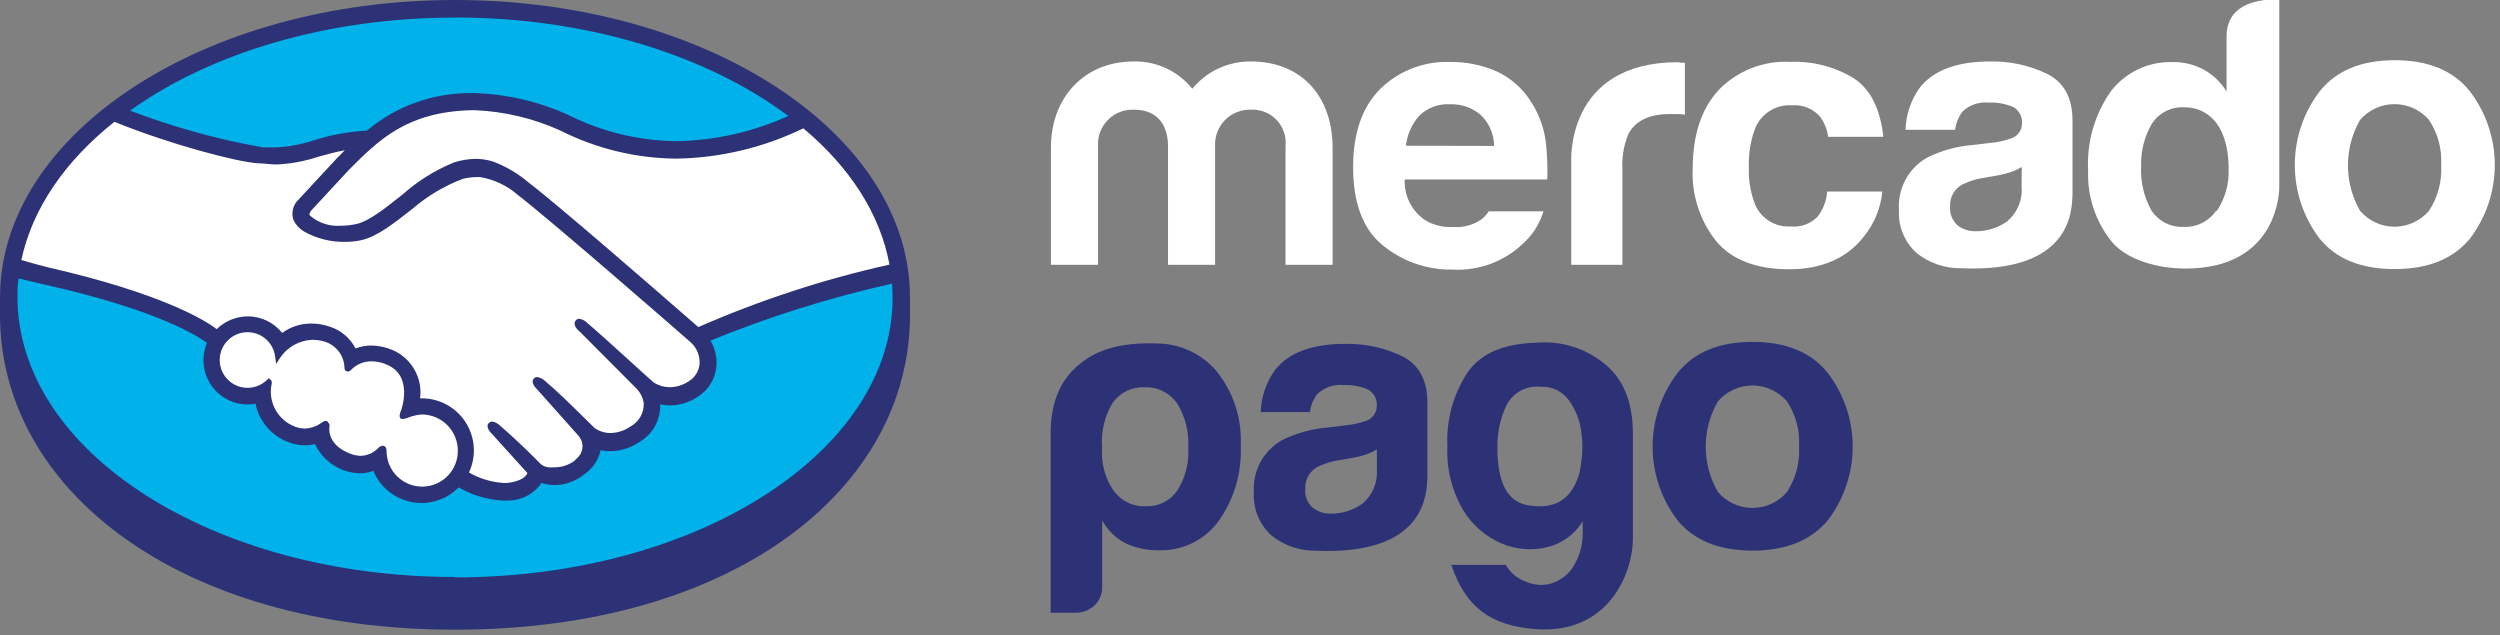 <svg width="240" height="61" viewBox="0 0 240 61" fill="none" xmlns="http://www.w3.org/2000/svg">
<rect x="0" y="0" width="240" height="61" fill="#808080" stroke="none"/>
<g clip-path="url(#clip0_3951_6992)">
<path d="M43.68 1.13C20.01 1.13 0.81 13.41 0.81 28.55C0.81 43.69 20.01 57.16 43.68 57.16C67.35 57.16 86.55 43.7 86.55 28.55C86.55 13.4 67.37 1.13 43.68 1.13Z" fill="#00B1EA"/>
<path d="M29.75 20.07C29.75 20.07 29.31 20.54 29.58 20.89C30.24 21.74 32.29 22.22 34.36 21.76C35.59 21.48 37.18 20.23 38.7 19.01C40.175 17.68 41.866 16.611 43.7 15.85C44.864 15.423 46.135 15.388 47.32 15.75C48.522 16.201 49.638 16.854 50.62 17.68C53.49 19.84 65.05 29.92 67.05 31.68C73.19 29.112 79.549 27.104 86.05 25.68C85.2 20.51 82.05 15.57 77.31 11.68C70.65 14.48 61.97 16.15 54.01 12.27C51.307 11.047 48.386 10.384 45.42 10.32C39.11 10.47 36.37 13.2 33.48 16.09L29.75 20.07Z" fill="white"/>
<path d="M66.52 32.78C66.38 32.66 52.94 20.89 49.88 18.6C48.819 17.658 47.511 17.037 46.11 16.81C45.505 16.765 44.896 16.822 44.31 16.98C42.51 17.659 40.844 18.651 39.39 19.91C37.69 21.27 36.08 22.55 34.59 22.91C32.789 23.283 30.914 23.003 29.3 22.12C28.917 21.878 28.612 21.53 28.42 21.12C28.311 20.815 28.295 20.485 28.375 20.171C28.455 19.857 28.628 19.575 28.87 19.36L32.59 15.36L33.9 14.07C32.757 14.244 31.628 14.498 30.52 14.83C29.227 15.258 27.881 15.507 26.52 15.57C25.176 15.431 23.841 15.221 22.52 14.94C18.552 14.01 14.679 12.714 10.95 11.07C5.67 15 2.23 19.82 1.21 25.23C1.97 25.43 3.95 25.88 4.47 26C16.41 28.66 20.13 31.39 20.81 32C21.206 31.554 21.698 31.203 22.25 30.975C22.801 30.746 23.397 30.645 23.992 30.68C24.588 30.715 25.168 30.884 25.689 31.175C26.21 31.466 26.658 31.871 27 32.36C27.808 31.712 28.814 31.359 29.85 31.36C30.429 31.368 31.003 31.469 31.55 31.66C32.083 31.828 32.573 32.108 32.987 32.483C33.401 32.857 33.73 33.317 33.95 33.83C34.472 33.596 35.038 33.477 35.61 33.48C36.3 33.487 36.981 33.637 37.61 33.92C38.48 34.325 39.187 35.013 39.614 35.873C40.041 36.733 40.163 37.712 39.96 38.65C40.117 38.639 40.273 38.639 40.43 38.65C41.253 38.646 42.062 38.857 42.778 39.262C43.495 39.667 44.093 40.252 44.514 40.959C44.935 41.666 45.164 42.47 45.179 43.293C45.195 44.116 44.995 44.928 44.6 45.65C45.835 46.405 47.263 46.787 48.71 46.75C49.072 46.749 49.43 46.674 49.762 46.53C50.094 46.385 50.393 46.174 50.64 45.91C50.76 45.74 50.89 45.55 50.77 45.41L47.4 41.67C47.4 41.67 46.84 41.15 47.03 40.94C47.22 40.73 47.57 41.03 47.8 41.23C49.51 42.67 51.6 44.82 51.6 44.82C51.6 44.82 51.77 45.12 52.6 45.26C53.064 45.341 53.539 45.328 53.998 45.221C54.457 45.115 54.889 44.917 55.27 44.64C55.482 44.456 55.68 44.255 55.86 44.04C56.098 43.713 56.217 43.316 56.199 42.912C56.181 42.509 56.026 42.124 55.76 41.82L51.75 37.36C51.75 37.36 51.18 36.84 51.38 36.63C51.58 36.42 51.92 36.73 52.16 36.93C53.4 37.93 55.16 39.74 56.85 41.39C57.411 41.77 58.079 41.963 58.756 41.939C59.434 41.916 60.086 41.678 60.62 41.26C61.057 41.019 61.419 40.661 61.664 40.227C61.91 39.793 62.029 39.298 62.01 38.8C61.921 38.175 61.625 37.597 61.17 37.16L55.79 31.76C55.79 31.76 55.22 31.28 55.43 31.03C55.64 30.78 55.97 31.12 56.2 31.32C57.91 32.76 62.54 37 62.54 37C63.085 37.352 63.722 37.533 64.371 37.52C65.019 37.508 65.649 37.302 66.18 36.93C66.521 36.729 66.808 36.449 67.017 36.112C67.226 35.776 67.351 35.395 67.38 35C67.416 34.589 67.357 34.175 67.208 33.79C67.059 33.405 66.823 33.059 66.52 32.78Z" fill="white"/>
<path d="M40.46 39.62C39.829 39.704 39.206 39.845 38.6 40.04C38.54 40.04 38.65 39.67 38.73 39.47C38.81 39.27 39.91 35.98 37.23 34.83C36.631 34.508 35.944 34.389 35.272 34.49C34.6 34.591 33.978 34.907 33.5 35.39C33.39 35.51 33.34 35.5 33.33 35.39C33.306 34.775 33.094 34.182 32.722 33.692C32.35 33.202 31.836 32.838 31.25 32.65C30.416 32.386 29.519 32.402 28.695 32.697C27.872 32.991 27.167 33.547 26.69 34.28C26.602 33.632 26.299 33.032 25.829 32.578C25.359 32.123 24.75 31.84 24.099 31.774C23.449 31.708 22.795 31.863 22.244 32.214C21.692 32.566 21.275 33.092 21.059 33.709C20.843 34.327 20.842 34.999 21.055 35.617C21.268 36.235 21.683 36.764 22.233 37.117C22.783 37.471 23.436 37.629 24.087 37.566C24.737 37.503 25.348 37.222 25.82 36.77C25.82 36.77 25.82 36.77 25.82 36.87C25.622 37.775 25.756 38.721 26.199 39.534C26.641 40.348 27.363 40.975 28.23 41.3C28.699 41.48 29.207 41.534 29.704 41.457C30.2 41.379 30.668 41.174 31.06 40.86C31.3 40.7 31.33 40.76 31.3 40.99C31.2 41.66 31.3 43.12 33.36 43.94C33.864 44.186 34.433 44.264 34.984 44.161C35.535 44.058 36.039 43.781 36.42 43.37C36.68 43.13 36.75 43.17 36.76 43.54C36.795 44.261 37.041 44.955 37.467 45.538C37.893 46.12 38.48 46.565 39.156 46.817C39.832 47.069 40.567 47.118 41.27 46.957C41.974 46.795 42.614 46.431 43.113 45.91C43.611 45.388 43.946 44.732 44.076 44.022C44.205 43.312 44.124 42.58 43.842 41.916C43.559 41.252 43.088 40.685 42.487 40.286C41.886 39.887 41.181 39.673 40.46 39.67V39.62Z" fill="white"/>
<path d="M43.68 0C19.56 0 0 12.83 0 28.57V30.23C0 46.93 17.1 60.45 43.68 60.45C70.43 60.45 87.36 46.93 87.36 30.23V28.56C87.36 12.83 67.8 0 43.68 0ZM85.39 25.4C79.094 26.803 72.949 28.813 67.04 31.4C62.89 27.78 53.32 19.46 50.73 17.51C49.724 16.653 48.577 15.976 47.34 15.51C46.803 15.341 46.243 15.254 45.68 15.25C44.963 15.258 44.251 15.376 43.57 15.6C41.734 16.35 40.042 17.412 38.57 18.74L38.48 18.8C36.98 20 35.42 21.23 34.24 21.5C33.728 21.615 33.205 21.672 32.68 21.67C32.146 21.709 31.61 21.641 31.104 21.469C30.597 21.297 30.13 21.026 29.73 20.67C29.66 20.57 29.73 20.42 29.88 20.21L33.52 16.28C36.38 13.42 39.07 10.73 45.28 10.58H45.59C48.408 10.698 51.178 11.354 53.75 12.51C57.22 14.268 61.05 15.199 64.94 15.23C69.163 15.159 73.32 14.165 77.12 12.32C81.56 16.03 84.49 20.52 85.39 25.4ZM43.68 1.68C56.48 1.68 67.94 5.35 75.68 11.13C72.317 12.66 68.675 13.484 64.98 13.55C61.364 13.52 57.803 12.662 54.57 11.04C51.777 9.764 48.759 9.05 45.69 8.94H45.34C41.643 8.881 38.049 10.16 35.22 12.54C33.501 12.63 31.8 12.939 30.16 13.46C29.009 13.846 27.812 14.078 26.6 14.15C26.14 14.15 25.33 14.15 25.25 14.15C20.894 13.382 16.621 12.2 12.49 10.62C20.15 5.13 31.29 1.69 43.68 1.69V1.68ZM10.95 11.68C16.27 13.85 22.74 15.55 24.79 15.68C25.36 15.68 25.97 15.79 26.58 15.79C27.942 15.726 29.288 15.473 30.58 15.04C31.35 14.83 32.21 14.59 33.11 14.42C32.87 14.66 32.63 14.89 32.39 15.14L28.68 19.14C28.409 19.387 28.216 19.709 28.128 20.064C28.039 20.42 28.057 20.794 28.18 21.14C28.403 21.588 28.75 21.963 29.18 22.22C30.378 22.896 31.734 23.241 33.11 23.22C33.634 23.223 34.157 23.17 34.67 23.06C36.22 22.72 37.85 21.41 39.58 20.06C41.008 18.828 42.639 17.854 44.4 17.18C44.84 17.062 45.294 17.002 45.75 17C45.863 16.989 45.977 16.989 46.09 17C47.445 17.227 48.71 17.83 49.74 18.74C52.74 21.02 66.24 32.79 66.36 32.91C66.629 33.166 66.84 33.478 66.978 33.823C67.116 34.168 67.178 34.539 67.16 34.91C67.134 35.261 67.023 35.6 66.837 35.898C66.65 36.196 66.394 36.444 66.09 36.62C65.565 36.97 64.951 37.161 64.32 37.17C63.768 37.172 63.227 37.016 62.76 36.72C62.71 36.72 58.1 32.46 56.41 31.03C56.2 30.805 55.923 30.655 55.62 30.6C55.554 30.601 55.489 30.616 55.428 30.643C55.368 30.671 55.314 30.711 55.27 30.76C55 31.09 55.27 31.54 55.66 31.84L61.05 37.25C61.453 37.642 61.716 38.154 61.8 38.71C61.816 39.163 61.706 39.612 61.482 40.005C61.258 40.399 60.928 40.723 60.53 40.94C59.97 41.334 59.305 41.554 58.62 41.57C58.074 41.572 57.541 41.408 57.09 41.1L56.32 40.34C54.91 38.95 53.45 37.51 52.38 36.62C52.166 36.397 51.885 36.25 51.58 36.2C51.516 36.199 51.452 36.212 51.393 36.237C51.335 36.263 51.282 36.302 51.24 36.35C51.12 36.49 51.04 36.72 51.34 37.13C51.422 37.237 51.512 37.338 51.61 37.43L55.54 41.84C55.77 42.097 55.904 42.425 55.921 42.769C55.937 43.113 55.834 43.453 55.63 43.73L55.49 43.9C55.37 44.03 55.24 44.15 55.13 44.25C54.573 44.656 53.899 44.87 53.21 44.86C53.03 44.877 52.85 44.877 52.67 44.86C52.386 44.839 52.116 44.727 51.9 44.54L51.85 44.49C51.64 44.27 49.65 42.25 48.02 40.88C47.819 40.663 47.552 40.519 47.26 40.47C47.194 40.47 47.128 40.484 47.068 40.512C47.007 40.539 46.953 40.58 46.91 40.63C46.59 40.98 47.07 41.52 47.28 41.71L50.63 45.41C50.602 45.491 50.558 45.566 50.5 45.63C50.38 45.79 49.98 46.2 48.75 46.36C48.6 46.371 48.45 46.371 48.3 46.36C47.145 46.279 46.024 45.937 45.02 45.36C45.376 44.599 45.535 43.761 45.482 42.923C45.428 42.085 45.165 41.274 44.716 40.564C44.266 39.855 43.645 39.27 42.91 38.864C42.175 38.458 41.35 38.243 40.51 38.24H40.33C40.452 37.296 40.267 36.339 39.802 35.508C39.338 34.678 38.618 34.02 37.75 33.63C37.092 33.337 36.381 33.181 35.66 33.17C35.137 33.17 34.619 33.265 34.13 33.45C33.623 32.462 32.746 31.714 31.69 31.37C31.112 31.165 30.503 31.06 29.89 31.06C28.884 31.053 27.903 31.368 27.09 31.96C26.695 31.466 26.194 31.067 25.625 30.792C25.056 30.517 24.432 30.373 23.8 30.37C22.678 30.373 21.601 30.814 20.8 31.6C19.8 30.81 15.62 28.17 4.54 25.65C4.02 25.53 2.82 25.19 2.05 24.96C3.11 19.99 6.27 15.45 10.95 11.72V11.68ZM31.49 40.52L31.37 40.41H31.25C31.125 40.421 31.007 40.47 30.91 40.55C30.433 40.916 29.852 41.123 29.25 41.14C28.935 41.136 28.623 41.075 28.33 40.96C27.515 40.657 26.838 40.068 26.426 39.302C26.014 38.536 25.895 37.647 26.09 36.8C26.102 36.739 26.098 36.675 26.079 36.616C26.059 36.556 26.026 36.503 25.98 36.46L25.8 36.31L25.63 36.47C25.2 36.89 24.641 37.154 24.043 37.216C23.445 37.279 22.843 37.139 22.335 36.817C21.827 36.495 21.442 36.011 21.243 35.444C21.044 34.877 21.043 34.258 21.239 33.69C21.436 33.122 21.818 32.636 22.324 32.312C22.831 31.988 23.432 31.844 24.03 31.904C24.629 31.965 25.189 32.225 25.621 32.644C26.053 33.062 26.331 33.614 26.41 34.21L26.51 34.93L26.91 34.32C27.258 33.812 27.721 33.393 28.261 33.097C28.802 32.802 29.404 32.638 30.02 32.62C30.413 32.624 30.804 32.684 31.18 32.8C31.718 32.969 32.189 33.302 32.528 33.752C32.867 34.202 33.056 34.747 33.07 35.31C33.07 35.65 33.35 35.67 33.39 35.67C33.45 35.666 33.508 35.65 33.562 35.622C33.615 35.594 33.662 35.556 33.7 35.51C33.959 35.242 34.27 35.031 34.614 34.89C34.958 34.749 35.328 34.681 35.7 34.69C36.208 34.696 36.709 34.808 37.17 35.02C39.68 36.1 38.54 39.28 38.53 39.32C38.32 39.84 38.3 40.08 38.53 40.22H38.63H38.7C38.866 40.203 39.028 40.159 39.18 40.09C39.608 39.919 40.06 39.818 40.52 39.79C41.426 39.8 42.293 40.165 42.934 40.806C43.575 41.447 43.94 42.313 43.95 43.22C43.97 44.127 43.629 45.005 43.001 45.66C42.374 46.316 41.512 46.695 40.605 46.715C39.698 46.735 38.82 46.394 38.165 45.766C37.509 45.139 37.13 44.277 37.11 43.37C37.11 43.21 37.11 42.79 36.74 42.79C36.58 42.808 36.431 42.882 36.32 43C35.883 43.466 35.279 43.739 34.64 43.76C34.261 43.753 33.887 43.672 33.54 43.52C31.59 42.73 31.54 41.39 31.64 40.85C31.638 40.794 31.624 40.738 31.598 40.688C31.572 40.638 31.535 40.594 31.49 40.56V40.52ZM43.68 55.39C20.48 55.39 1.68 43.39 1.68 28.51C1.68 27.91 1.68 27.32 1.78 26.73L4.19 27.3C15.5 29.82 19.19 32.43 19.87 32.92C19.597 33.564 19.487 34.265 19.549 34.961C19.612 35.658 19.846 36.328 20.23 36.913C20.613 37.497 21.135 37.978 21.75 38.312C22.364 38.647 23.051 38.825 23.75 38.83C24.012 38.833 24.273 38.81 24.53 38.76C24.702 39.599 25.086 40.38 25.647 41.028C26.207 41.676 26.924 42.169 27.73 42.46C28.211 42.649 28.723 42.747 29.24 42.75C29.577 42.75 29.913 42.71 30.24 42.63C30.628 43.449 31.235 44.145 31.994 44.641C32.753 45.137 33.634 45.413 34.54 45.44C34.984 45.441 35.425 45.36 35.84 45.2C36.156 45.964 36.656 46.637 37.296 47.16C37.936 47.684 38.696 48.04 39.507 48.197C40.319 48.355 41.157 48.309 41.946 48.063C42.735 47.818 43.451 47.38 44.03 46.79C45.319 47.542 46.77 47.974 48.26 48.05C48.473 48.066 48.687 48.066 48.9 48.05C49.45 48.032 49.99 47.898 50.485 47.657C50.98 47.416 51.417 47.073 51.77 46.65C51.839 46.559 51.899 46.462 51.95 46.36C52.391 46.495 52.849 46.566 53.31 46.57C54.304 46.542 55.263 46.191 56.04 45.57C56.864 45.026 57.445 44.184 57.66 43.22C57.959 43.285 58.264 43.319 58.57 43.32C59.574 43.308 60.552 42.998 61.38 42.43C62.01 42.067 62.529 41.539 62.882 40.903C63.234 40.267 63.406 39.547 63.38 38.82C63.686 38.885 63.997 38.919 64.31 38.92C65.25 38.914 66.168 38.632 66.95 38.11C67.472 37.792 67.911 37.354 68.229 36.832C68.548 36.31 68.737 35.72 68.78 35.11C68.841 34.266 68.639 33.424 68.2 32.7C73.85 30.391 79.684 28.561 85.64 27.23C85.64 27.67 85.69 28.12 85.69 28.57C85.69 43.4 66.88 55.43 43.68 55.43V55.39Z" fill="#2D3277"/>
<path d="M237.12 8.78C235.53 6.78 233.12 5.78 229.9 5.78C226.68 5.78 224.27 6.78 222.68 8.78C221.137 10.81 220.302 13.29 220.302 15.84C220.302 18.39 221.137 20.869 222.68 22.9C224.267 24.86 226.673 25.837 229.9 25.83C233.13 25.83 235.53 24.83 237.12 22.9C238.663 20.869 239.498 18.39 239.498 15.84C239.498 13.29 238.663 10.81 237.12 8.78ZM233.19 20.23C232.782 20.71 232.274 21.096 231.701 21.361C231.129 21.626 230.506 21.763 229.875 21.763C229.244 21.763 228.621 21.626 228.049 21.361C227.476 21.096 226.968 20.71 226.56 20.23C225.801 18.904 225.402 17.402 225.402 15.875C225.402 14.347 225.801 12.846 226.56 11.52C226.97 11.042 227.479 10.659 228.051 10.396C228.623 10.133 229.245 9.997 229.875 9.997C230.505 9.997 231.127 10.133 231.699 10.396C232.271 10.659 232.78 11.042 233.19 11.52C234.04 12.805 234.447 14.332 234.35 15.87C234.442 17.41 234.035 18.939 233.19 20.23Z" fill="white"/>
<path d="M196.58 7.12C194.863 6.279 192.971 5.861 191.06 5.9C187.88 5.9 185.63 6.74 184.32 8.39C183.455 9.574 182.97 10.994 182.93 12.46H187.69C187.769 11.829 188.01 11.23 188.39 10.72C188.719 10.4 189.115 10.157 189.548 10.006C189.982 9.856 190.443 9.803 190.9 9.85C191.723 9.806 192.546 9.957 193.3 10.29C193.574 10.451 193.796 10.688 193.94 10.971C194.083 11.255 194.142 11.574 194.11 11.89C194.104 12.206 193.999 12.511 193.808 12.763C193.618 13.014 193.352 13.199 193.05 13.29C192.406 13.523 191.733 13.668 191.05 13.72L189.36 13.92C187.843 14.045 186.364 14.456 185 15.13C184.127 15.627 183.41 16.359 182.933 17.243C182.455 18.127 182.236 19.127 182.3 20.13C182.253 20.903 182.379 21.677 182.669 22.395C182.96 23.113 183.408 23.757 183.98 24.28C185.185 25.246 186.686 25.765 188.23 25.75C199 26.23 198.87 20.08 198.96 18.75V11.67C198.98 9.463 198.187 7.947 196.58 7.12ZM194.07 17.86C194.131 18.5 194.035 19.146 193.789 19.74C193.543 20.335 193.156 20.86 192.66 21.27C191.781 21.884 190.732 22.209 189.66 22.2C189.032 22.217 188.417 22.015 187.92 21.63C187.668 21.401 187.473 21.116 187.35 20.799C187.226 20.481 187.179 20.139 187.21 19.8C187.187 19.377 187.285 18.955 187.492 18.585C187.699 18.215 188.007 17.912 188.38 17.71C189.095 17.363 189.862 17.137 190.65 17.04L191.77 16.84C192.218 16.761 192.659 16.647 193.09 16.5C193.439 16.379 193.774 16.221 194.09 16.03L194.07 17.86Z" fill="white"/>
<path d="M172.04 10.11C172.548 10.07 173.058 10.151 173.529 10.346C174 10.54 174.418 10.843 174.75 11.23C175.15 11.793 175.408 12.445 175.5 13.13H180.8C180.51 10.45 179.57 8.58 177.99 7.53C176.156 6.406 174.029 5.853 171.88 5.94C170.608 5.871 169.335 6.075 168.148 6.539C166.962 7.003 165.888 7.716 165 8.63C163.34 10.43 162.507 12.94 162.5 16.16C162.379 18.69 163.182 21.178 164.76 23.16C166.26 24.95 168.62 25.85 171.76 25.85C174.9 25.85 177.36 24.78 178.99 22.63C179.96 21.413 180.555 19.939 180.7 18.39H175.41C175.346 19.271 175.022 20.113 174.48 20.81C174.147 21.148 173.742 21.407 173.296 21.568C172.849 21.729 172.372 21.788 171.9 21.74C171.139 21.788 170.384 21.584 169.751 21.16C169.118 20.735 168.643 20.112 168.4 19.39C168.021 18.326 167.847 17.199 167.89 16.07C167.847 14.889 168.02 13.709 168.4 12.59C168.639 11.827 169.128 11.167 169.789 10.717C170.449 10.267 171.243 10.053 172.04 10.11Z" fill="white"/>
<path d="M161.1 5.97C150.2 5.97 150.84 15.62 150.84 15.62V25.42H155.75V16.23C155.685 15.085 155.88 13.94 156.32 12.88C156.987 11.594 158.32 10.95 160.32 10.95H160.91C161.16 10.95 161.42 10.95 161.75 11.02V6.02H161.32L161.1 5.97Z" fill="white"/>
<path d="M146.88 9.62C146.082 8.402 144.955 7.435 143.63 6.83C142.238 6.231 140.735 5.931 139.22 5.95C137.98 5.901 136.744 6.107 135.586 6.554C134.429 7.001 133.375 7.681 132.49 8.55C130.763 10.283 129.9 12.78 129.9 16.04C129.9 19.52 130.857 22.03 132.77 23.57C134.636 25.095 136.98 25.913 139.39 25.88C140.696 25.957 142.004 25.753 143.224 25.28C144.444 24.808 145.547 24.077 146.46 23.14C147.263 22.351 147.852 21.37 148.17 20.29H142.92C142.734 20.57 142.508 20.823 142.25 21.04C141.446 21.605 140.469 21.87 139.49 21.79C138.567 21.844 137.649 21.625 136.85 21.16C136.205 20.733 135.682 20.147 135.332 19.459C134.981 18.77 134.815 18.002 134.85 17.23H148.54C148.58 15.984 148.527 14.737 148.38 13.5C148.18 12.11 147.667 10.783 146.88 9.62ZM134.97 13.99C135.087 12.905 135.546 11.886 136.28 11.08C136.668 10.709 137.129 10.422 137.633 10.238C138.137 10.054 138.674 9.976 139.21 10.01C140.271 9.969 141.308 10.325 142.12 11.01C142.533 11.393 142.862 11.857 143.087 12.373C143.313 12.889 143.429 13.447 143.43 14.01L134.97 13.99Z" fill="white"/>
<path d="M120.07 5.9C118.999 5.891 117.939 6.121 116.968 6.574C115.997 7.028 115.14 7.693 114.46 8.52C113.787 7.681 112.931 7.008 111.956 6.554C110.981 6.1 109.915 5.876 108.84 5.9C104.01 5.9 100.89 9.45 100.89 14.15V25.42H105.41V14.04C105.382 13.579 105.45 13.116 105.612 12.683C105.773 12.25 106.023 11.855 106.346 11.524C106.67 11.194 107.058 10.934 107.488 10.763C107.917 10.592 108.378 10.513 108.84 10.53C111.84 10.53 112.13 13 112.13 14.04V25.42H116.65V14.04C116.625 13.579 116.696 13.118 116.858 12.687C117.02 12.255 117.271 11.861 117.593 11.531C117.916 11.201 118.303 10.942 118.732 10.77C119.16 10.597 119.619 10.516 120.08 10.53C120.539 10.506 120.998 10.582 121.426 10.752C121.853 10.922 122.238 11.183 122.555 11.517C122.871 11.851 123.112 12.249 123.259 12.685C123.407 13.12 123.458 13.583 123.41 14.04V25.42H127.93V14.15C127.91 9.3 125 5.9 120.07 5.9Z" fill="white"/>
<path d="M213.75 3.49V8.79C213.228 7.921 212.486 7.204 211.6 6.71C210.683 6.202 209.648 5.944 208.6 5.96C207.467 5.921 206.34 6.15 205.311 6.628C204.283 7.106 203.381 7.819 202.68 8.71C201.091 10.952 200.308 13.666 200.46 16.41C200.374 18.886 201.188 21.308 202.75 23.23C204.25 25 207.2 25.78 209.81 25.78C218.93 25.78 218.81 17.97 218.81 17.97V-0.03C218.81 -0.03 213.75 -0.51 213.75 3.49ZM212.75 20.23C212.398 20.738 211.922 21.146 211.367 21.418C210.812 21.689 210.197 21.814 209.58 21.78C208.984 21.803 208.393 21.672 207.863 21.401C207.332 21.129 206.88 20.726 206.55 20.23C205.817 18.92 205.47 17.429 205.55 15.93C205.507 14.53 205.853 13.145 206.55 11.93C206.88 11.398 207.348 10.965 207.905 10.678C208.461 10.391 209.085 10.261 209.71 10.3C210.622 10.287 211.507 10.607 212.2 11.2C213.36 12.2 213.95 13.96 213.95 16.27C213.997 17.674 213.605 19.058 212.83 20.23H212.75Z" fill="white"/>
<path d="M111.34 32.98C107.27 32.79 105.2 33.76 103.86 34.78C102.01 36.19 100.86 38.28 100.86 41.62V58.82H103.26C103.907 58.828 104.534 58.596 105.02 58.17C105.271 57.947 105.472 57.673 105.608 57.366C105.744 57.059 105.813 56.726 105.81 56.39V49.96C106.339 50.922 107.148 51.699 108.13 52.19C109.137 52.636 110.229 52.854 111.33 52.83C112.413 52.85 113.485 52.613 114.458 52.139C115.432 51.664 116.279 50.965 116.93 50.1C118.464 47.977 119.233 45.397 119.11 42.78C119.24 40.183 118.407 37.63 116.77 35.61C116.095 34.822 115.264 34.181 114.33 33.728C113.395 33.276 112.377 33.021 111.34 32.98ZM113.02 47.09C112.687 47.574 112.238 47.966 111.714 48.23C111.189 48.494 110.607 48.621 110.02 48.6C109.413 48.631 108.809 48.509 108.262 48.245C107.715 47.981 107.243 47.584 106.89 47.09C106.078 45.888 105.694 44.447 105.8 43C105.678 41.494 106.028 39.988 106.8 38.69C107.141 38.203 107.599 37.81 108.132 37.546C108.665 37.282 109.256 37.156 109.85 37.18C110.457 37.149 111.061 37.271 111.608 37.535C112.155 37.799 112.627 38.196 112.98 38.69C113.784 39.978 114.166 41.485 114.07 43C114.163 44.44 113.795 45.873 113.02 47.09Z" fill="#2D3277"/>
<path d="M153.83 34.76C152.023 33.363 149.755 32.699 147.48 32.9C144.48 32.99 142.3 33.82 140.95 35.66C139.522 37.781 138.821 40.307 138.95 42.86C138.851 45.012 139.383 47.146 140.48 49C141.347 50.416 142.633 51.528 144.16 52.18C145.526 52.754 147.038 52.88 148.48 52.54C149.197 52.378 149.873 52.071 150.467 51.64C151.062 51.209 151.563 50.661 151.94 50.03V51.23C151.945 52.467 151.56 53.675 150.84 54.68C150.305 55.373 149.55 55.863 148.7 56.07C147.903 56.236 147.073 56.134 146.34 55.78C145.585 55.481 144.954 54.934 144.55 54.23H139.33C140.68 58.29 143.1 60.08 147.47 60.4C154.47 60.9 156.76 54.94 156.76 51.72V41.64C156.75 38.3 155.67 36.15 153.83 34.76ZM151.75 44.69C151.65 45.578 151.33 46.427 150.82 47.16C149.92 48.4 148.51 48.84 146.61 48.49C144.71 48.14 143.75 46.3 143.75 43.01C143.722 41.599 144.016 40.2 144.61 38.92C144.911 38.323 145.388 37.831 145.975 37.511C146.563 37.191 147.235 37.059 147.9 37.13C148.424 37.1 148.947 37.202 149.42 37.428C149.894 37.653 150.303 37.995 150.61 38.42C151.239 39.292 151.644 40.305 151.79 41.37C151.957 42.472 151.944 43.593 151.75 44.69Z" fill="#2D3277"/>
<path d="M134.68 34.23C132.963 33.391 131.071 32.973 129.16 33.01C125.98 33.01 123.733 33.84 122.42 35.5C121.556 36.681 121.072 38.097 121.03 39.56H125.75C125.828 38.935 126.07 38.342 126.45 37.84C126.779 37.52 127.175 37.277 127.608 37.127C128.042 36.976 128.503 36.923 128.96 36.97C129.783 36.925 130.606 37.076 131.36 37.41C131.634 37.571 131.856 37.808 132 38.091C132.143 38.375 132.202 38.694 132.17 39.01C132.164 39.326 132.059 39.631 131.868 39.883C131.678 40.134 131.412 40.319 131.11 40.41C130.464 40.638 129.792 40.783 129.11 40.84L127.43 41.04C125.914 41.171 124.436 41.581 123.07 42.25C122.197 42.747 121.48 43.479 121.003 44.363C120.525 45.247 120.306 46.247 120.37 47.25C120.323 48.023 120.449 48.797 120.739 49.516C121.03 50.234 121.478 50.878 122.05 51.4C123.255 52.366 124.756 52.885 126.3 52.87C137.05 53.35 136.94 47.2 137.03 45.87V38.79C137.063 36.59 136.28 35.07 134.68 34.23ZM132.17 44.97C132.231 45.61 132.135 46.256 131.889 46.85C131.643 47.445 131.256 47.97 130.76 48.38C129.881 48.994 128.832 49.319 127.76 49.31C127.132 49.327 126.517 49.125 126.02 48.74C125.766 48.512 125.57 48.228 125.446 47.91C125.323 47.592 125.276 47.249 125.31 46.91C125.287 46.487 125.385 46.066 125.592 45.696C125.799 45.326 126.107 45.022 126.48 44.82C127.192 44.474 127.955 44.248 128.74 44.15L129.86 43.95C130.309 43.876 130.751 43.763 131.18 43.61C131.529 43.489 131.864 43.331 132.18 43.14V44.98L132.17 44.97Z" fill="#2D3277"/>
<path d="M175.48 35.82C173.89 33.82 171.48 32.82 168.25 32.82C165.02 32.82 162.62 33.82 161.03 35.82C159.487 37.848 158.651 40.326 158.651 42.875C158.651 45.423 159.487 47.902 161.03 49.93C162.62 51.88 165.03 52.86 168.25 52.86C171.47 52.86 173.88 51.86 175.48 49.93C177.023 47.902 177.859 45.423 177.859 42.875C177.859 40.326 177.023 37.848 175.48 35.82ZM171.55 47.23C171.142 47.711 170.634 48.096 170.061 48.361C169.489 48.626 168.866 48.763 168.235 48.763C167.604 48.763 166.981 48.626 166.409 48.361C165.836 48.096 165.328 47.711 164.92 47.23C164.154 45.908 163.751 44.407 163.751 42.88C163.751 41.352 164.154 39.852 164.92 38.53C165.33 38.052 165.839 37.669 166.411 37.406C166.983 37.143 167.605 37.007 168.235 37.007C168.865 37.007 169.487 37.143 170.059 37.406C170.631 37.669 171.14 38.052 171.55 38.53C172.4 39.815 172.807 41.342 172.71 42.88C172.795 44.416 172.389 45.94 171.55 47.23Z" fill="#2D3277"/>
</g>
<defs>
<clipPath id="clip0_3951_6992">
<rect width="239.5" height="60.46" fill="white"/>
</clipPath>
</defs>
</svg>
